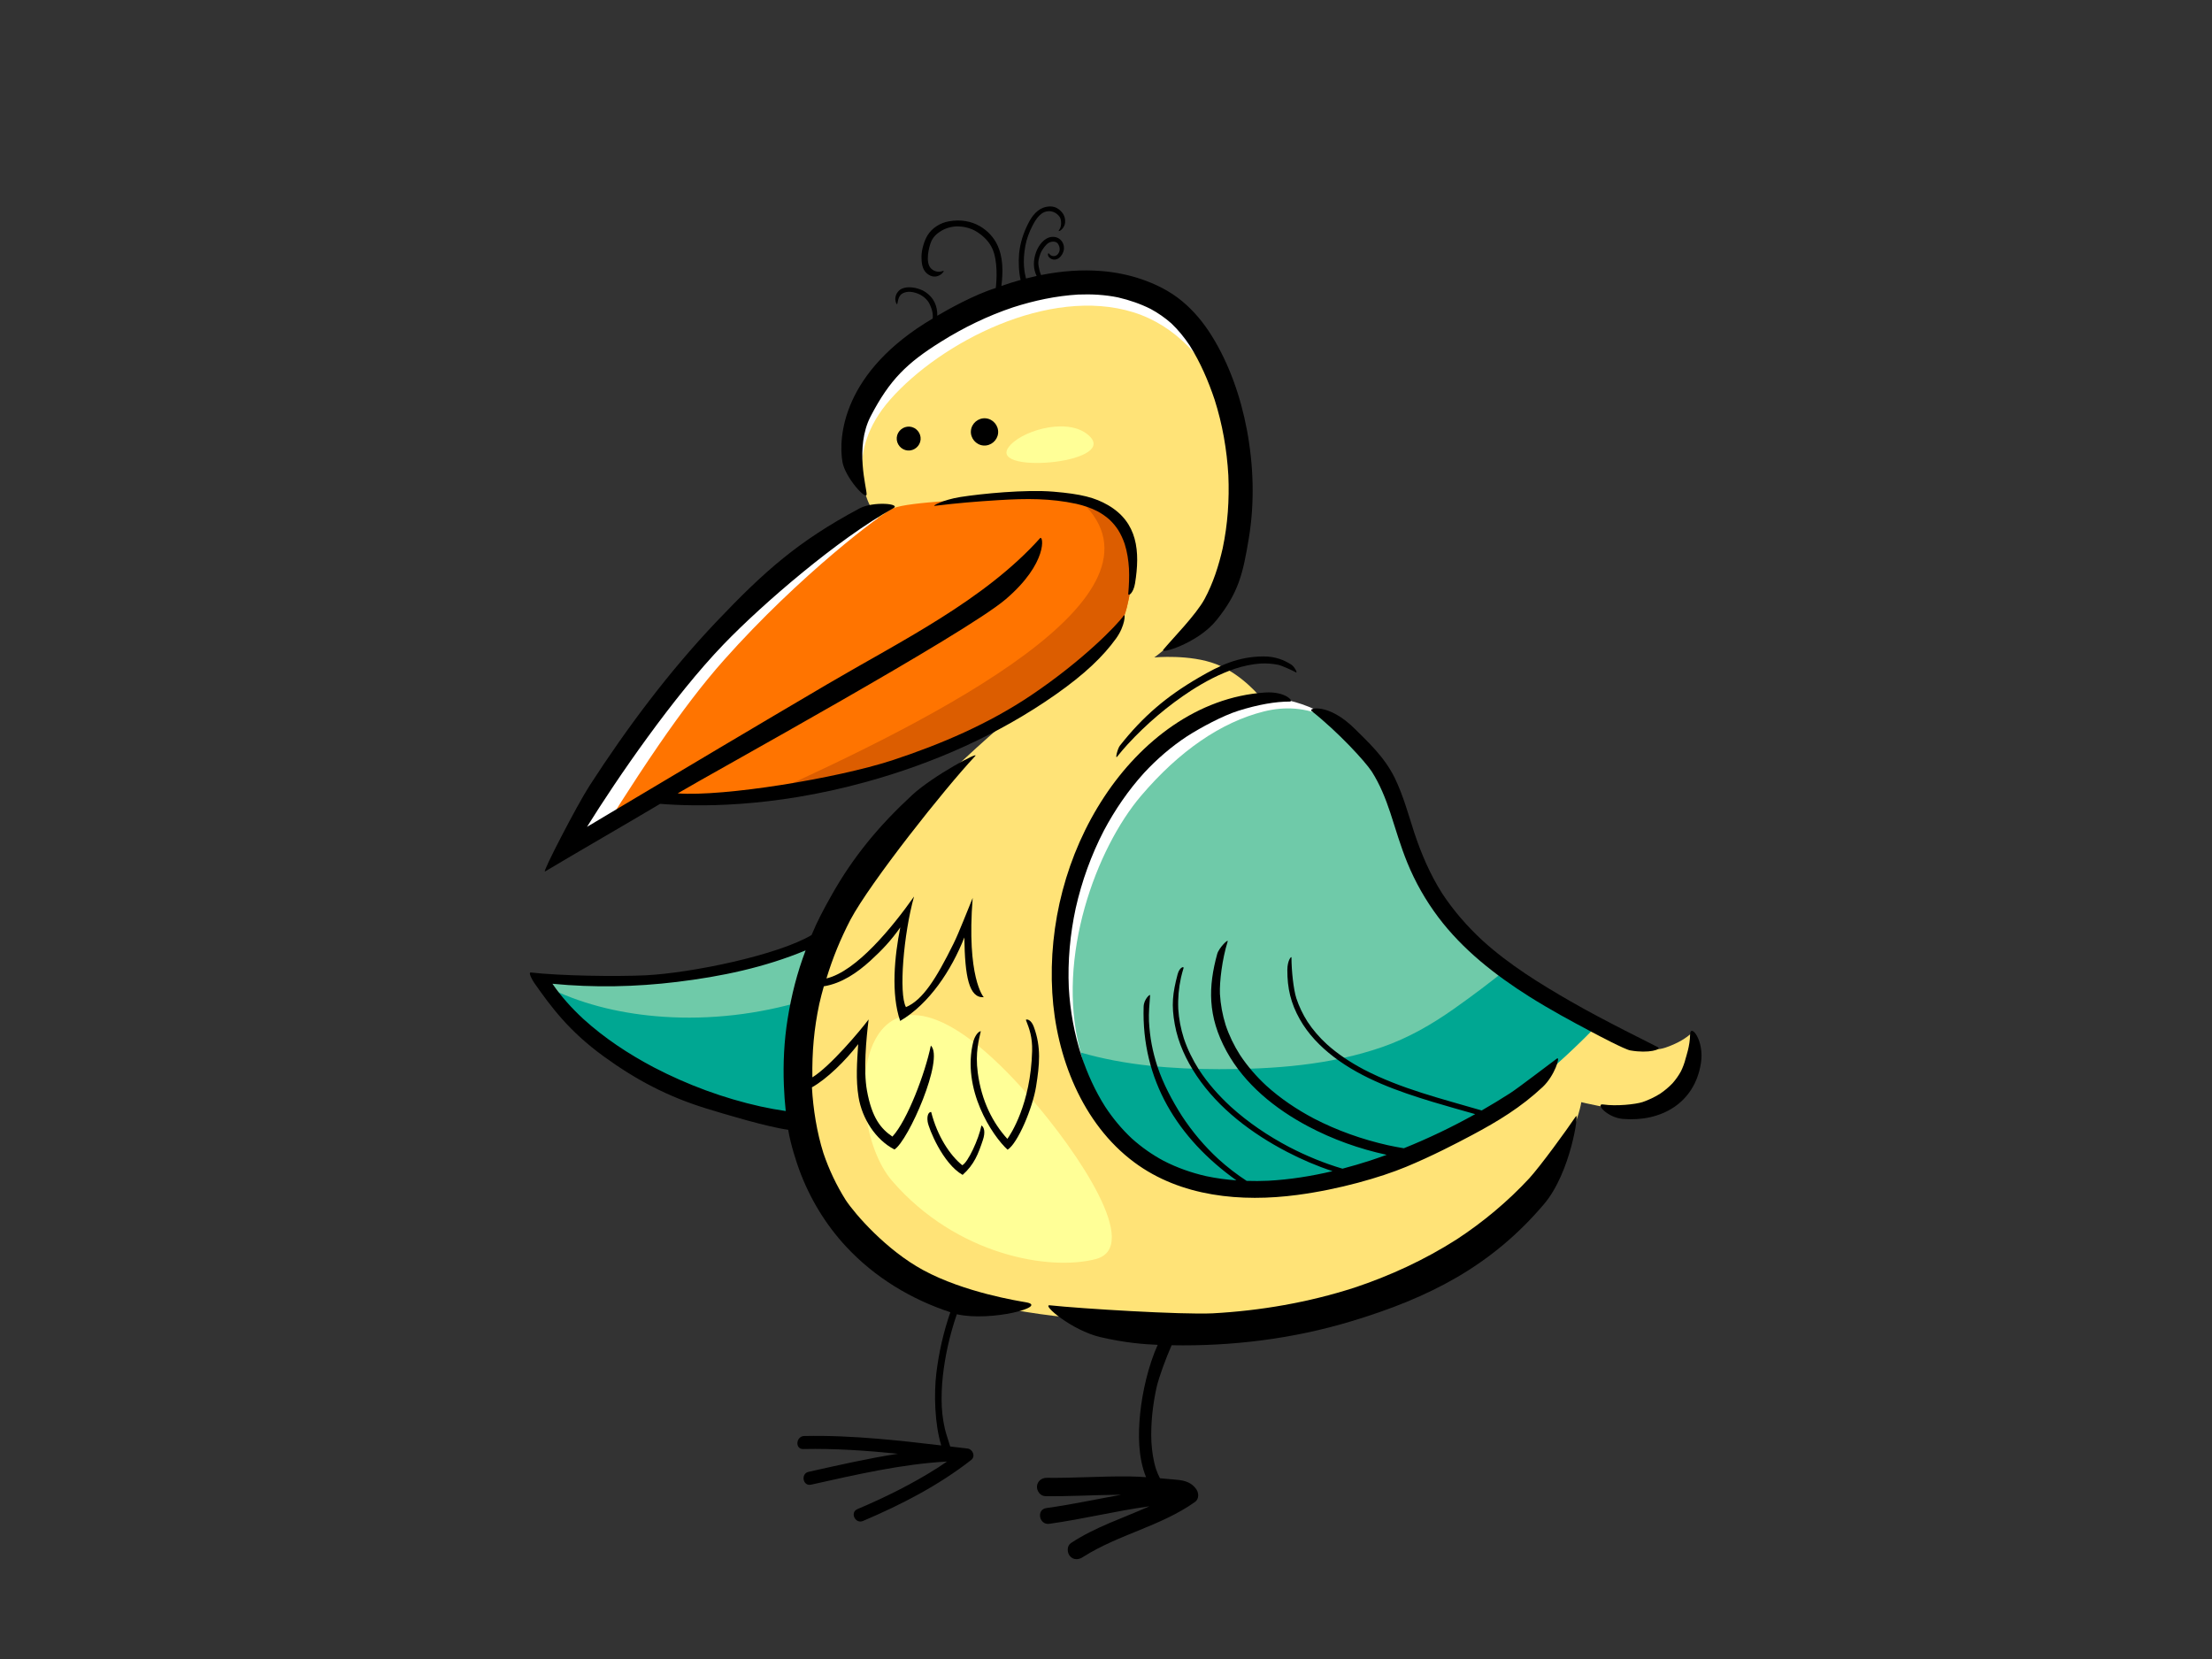 <?xml version="1.0" encoding="utf-8"?>
<!-- Generator: Adobe Illustrator 17.0.0, SVG Export Plug-In . SVG Version: 6.00 Build 0)  -->
<!DOCTYPE svg PUBLIC "-//W3C//DTD SVG 1.1//EN" "http://www.w3.org/Graphics/SVG/1.1/DTD/svg11.dtd">
<svg version="1.1" id="Layer_1" xmlns="http://www.w3.org/2000/svg" xmlns:xlink="http://www.w3.org/1999/xlink" x="0px" y="0px"
	 width="800px" height="600px" viewBox="0 0 800 600" enable-background="new 0 0 800 600" xml:space="preserve">
<rect x="0" y="0" width="800" height="600" fill="#333333" stroke="none"/>
<g>
	<g>
		<path fill="#FFFFFF" d="M432.118,120.369c-2.314-3.142-5.358-5.85-8.579-8.036c-6.872-4.67-15.091-7.014-23.252-8.074
			c-16.006-2.103-33.3,0.849-47.754,7.982c-11.481,5.66-21.335,14.499-29.566,24.188c-4.128,4.848-7.776,10.098-9.92,16.134
			c-2.083,5.838-2.658,12.139-3.962,18.168c-0.65,3.018,2.389,5.871,5.158,6.107c3.374,0.277,5.457-2.153,6.107-5.163
			c0.554-2.587,1.01-5.188,1.478-7.796c0.497-2.729,0.716-3.958,1.631-6.832c1.594-5.005,4.517-8.955,7.924-13.129
			c6.538-8.016,15.191-15.613,24.303-20.586c3.341-1.826,6.873-3.325,10.475-4.558c0.187-0.058,0.667-0.215,0.791-0.248
			c0.427-0.132,0.861-0.257,1.288-0.381c0.87-0.253,1.751-0.489,2.629-0.704c1.962-0.501,3.954-0.906,5.945-1.263
			c1.888-0.335,3.789-0.596,5.689-0.807c0.965-0.108,1.934-0.191,2.898-0.265c0.323-0.025,0.642-0.042,0.965-0.062
			c-0.046,0.004,1.209-0.058,1.403-0.066c4.02-0.12,8.049,0.078,12.044,0.605c1.424,0.182,2.841,0.435,4.248,0.725
			c-0.364-0.067,1.358,0.335,1.639,0.401c0.89,0.236,1.768,0.501,2.642,0.783c1.573,0.513,3.113,1.122,4.625,1.797
			c0.215,0.095,1.288,0.638,1.47,0.716c0.638,0.352,1.263,0.721,1.875,1.097c1.221,0.774,2.381,1.636,3.499,2.551
			c0.067,0.054,0.133,0.116,0.199,0.174c0.07,0.066,0.53,0.48,0.642,0.584c0.613,0.605,1.192,1.25,1.759,1.9
			c0.472,0.546,0.907,1.122,1.333,1.706c0.083,0.112,0.389,0.563,0.493,0.704c0.137,0.223,0.265,0.447,0.397,0.671
			c0.58,0.99,1.073,2.033,1.52,3.093c0.174,2.732,2.364,5.06,5.163,5.295c3.068,0.253,5.842-2.091,6.103-5.163
			C437.778,128.368,434.536,123.653,432.118,120.369z"/>
		<path fill="#FFFFFF" d="M336.362,178.515c-1.416-2.96-4.645-3.739-7.535-2.666c-19.973,7.395-35.855,22.295-50.172,37.573
			c-7.85,8.38-14.719,15.808-22.37,24.353c-8.525,9.531-16.59,19.463-24.655,29.388c-6.798,8.38-13.609,16.76-20.656,24.937
			c-2.016,2.339-0.952,6.227,1.379,7.871c2.704,1.904,5.863,0.952,7.867-1.375c16.599-19.244,31.764-39.718,49.013-58.399
			c13.944-15.091,27.33-31.193,44.463-43.498c3.142-2.256,5.672-3.838,9.27-5.801c3.453-1.879,7.047-3.486,10.731-4.852
			C336.585,184.983,337.604,181.099,336.362,178.515z"/>
		<path fill="#FFFFFF" d="M477.819,257.674c-12.073-6.252-25.923-7.514-38.496-2.43c-12.487,5.055-21.964,13.51-29.884,24.138
			c-8.794,11.808-15.427,25.355-20.258,39.229c-4.484,12.876-7.238,20.701-7.469,34.381c-0.385,22.453,9.626,50.715,30.083,61.343
			c2.741,1.424,6.298-0.741,7.254-3.358c1.163-3.167-0.617-5.834-3.354-7.25c0.832,0.427-0.903-0.53-0.824-0.488
			c-0.526-0.298-1.035-0.625-1.54-0.944c-1.014-0.637-1.983-1.341-2.935-2.062c-2.24-1.693-3.118-2.579-5.01-4.645
			c-3.515-3.838-5.469-7.005-7.664-11.584c-2.989-6.24-4.596-12.549-5.084-19.848c0-0.042-0.004-0.087-0.008-0.145
			c-0.008-0.228-0.025-0.456-0.025-0.683c-0.025-0.691-0.033-1.379-0.033-2.066c-0.008-1.544,0.037-3.093,0.112-4.629
			c0.162-3.15,0.497-6.285,0.94-9.402c0.223-1.578,0.485-3.139,0.77-4.699c0.141-0.799,0.302-1.59,0.46-2.389
			c0.079-0.401,0.162-0.795,0.248-1.196c0.029-0.128,0.058-0.261,0.087-0.389c0.008-0.042,0.017-0.087,0.025-0.141
			c0.778-3.416,1.689-6.811,2.704-10.173c2.103-6.935,4.712-13.721,7.755-20.308c0.733-1.59,1.499-3.163,2.289-4.72
			c0.195-0.389,0.398-0.778,0.6-1.168l0,0c0.034-0.066,0.075-0.145,0.133-0.244c0.472-0.894,0.965-1.784,1.457-2.671
			c1.748-3.117,3.627-6.165,5.627-9.133c1.942-2.881,4.02-5.664,6.219-8.347c0.518-0.629,1.048-1.246,1.578-1.863
			c0.174-0.198,0.94-1.047,1.18-1.321c1.081-1.159,2.19-2.285,3.328-3.379c2.294-2.202,4.732-4.243,7.308-6.107
			c0.592-0.435,1.201-0.857,1.818-1.263c0.004-0.004,0.008-0.008,0.012-0.017l0,0c0.307-0.191,0.621-0.377,0.931-0.572
			c1.333-0.799,2.696-1.532,4.095-2.215c1.267-0.617,2.562-1.159,3.879-1.66c0.31-0.116,0.625-0.223,0.936-0.331
			c0.766-0.24,1.532-0.447,2.306-0.633c1.449-0.365,2.927-0.621,4.41-0.807c0.646-0.087,1.296-0.141,1.942-0.191
			c0.464-0.012,0.919-0.012,1.383-0.012c1.412,0.004,2.828,0.112,4.227,0.281c0.712,0.083,1.428,0.199,2.136,0.327
			c0.12,0.017,0.24,0.045,0.36,0.066c0.207,0.05,0.832,0.182,1.031,0.236c3.308,0.845,6.487,2.153,9.514,3.718
			c2.741,1.42,11.179,4.517,12.135,1.896C487.673,264.642,480.551,259.081,477.819,257.674z"/>
	</g>
	<g>
		<path fill="#6FCAA9" d="M298.801,338.086c0,0-15.22,8.587-35.876,12.665c-20.648,4.07-46.773,4.202-53.687,3.623
			c-6.919-0.575-12.682-1.056-12.682-1.056s15.265,25.649,37.639,35.644c22.378,10.003,54.834,17.364,54.834,17.364
			s-3.789-17.145-0.613-34.29C291.593,354.888,298.801,338.086,298.801,338.086z"/>
		<path fill="#00A792" d="M288.417,372.036c0.637-3.424,1.428-6.84,2.302-10.106c-16.449,4.919-33.901,6.964-51.017,5.784
			c-13.853-0.948-27.686-4.02-40.231-9.974c5.448,7.788,18.126,23.811,34.724,31.222c22.378,10.003,54.834,17.364,54.834,17.364
			S285.241,389.182,288.417,372.036z"/>
		<path fill="#FFE377" d="M318.314,188.262c-5.374-5.092-13.394-24.448,3.672-43.796c18.217-20.656,57.405-41.039,87.944-31.516
			c30.534,9.526,44.011,49.534,38.724,78.102c-5.296,28.572-31.193,46.719-31.193,46.719s12.872-1.246,22.432,2.451
			c9.552,3.705,16.366,12.4,16.366,12.4s-17.861-1.494-42.653,24.279c-24.796,25.781-45.076,78.719-13.899,123.36
			c31.164,44.636,75.303,30.344,96.771,23.438c21.467-6.906,36.555-13.767,48.947-23.173c5.523-4.194,11.688-10.657,16.226-16.942
			c5.664-7.825,9.096-15.183,9.096-15.183s8.931,4.235,17.865,8.467c8.927,4.231,12.607,2.608,16.756,0.824
			c4.128-1.789,6.538-4.157,6.538-4.157s2.124,12.231-4.587,19.575c-5.796,6.356-10.748,8.579-17.72,8.359
			c-7.03-0.215-17.704-2.857-17.704-2.857s-3.474,25.305-35.664,49.307c-32.178,23.993-65.272,31.089-104.699,30.692
			c-39.424-0.402-65.305-3.155-87.877-10.839c-22.569-7.697-57.948-35.615-55.484-78.93c2.467-43.316,12.036-60.502,23.757-75.767
			c11.721-15.265,33.147-35.528,46.317-47.191c13.162-11.667,37.705-27.599,43.568-35.229c5.863-7.639,6.252-34.315-0.538-42.707
			c-6.786-8.392-10.193-9.258-27.098-8.355C357.266,180.494,318.314,188.262,318.314,188.262z"/>
		<path fill="#FFFF97" d="M372.788,397.089c17.282,19.919,40.165,53.853,23.554,58.258c-16.623,4.418-50.379-1.316-73.655-28.216
			C302.345,403.631,309.81,324.498,372.788,397.089z"/>
		<path fill="#6FCAA9" d="M390.508,379.423c-8.62-33.35,6.008-72.554,22.101-91.521c13.928-16.4,29.102-26.717,44.417-30.576
			c15.319-3.855,30.592,1.983,42.877,21.583c12.288,19.596,9.249,41.978,24.899,56.051c15.65,14.081,53.343,35.226,53.343,35.226
			s-24.887,26.932-48.474,38.306c-23.587,11.369-81.845,34.923-117.948,8.686C398.822,407.804,394.21,393.719,390.508,379.423z"/>
		<path fill="#00A792" d="M525.821,364.866c-8.098,5.71-16.561,10.566-25.947,13.825c-18.838,6.525-39.142,8.015-58.957,7.99
			c-16.698-0.029-33.921-1.325-50.085-6.028c3.648,13.874,8.355,27.421,20.892,36.525c36.104,26.237,94.362,2.683,117.948-8.686
			c23.587-11.374,48.474-38.306,48.474-38.306s-16.967-9.514-32.857-20.031C538.979,355.289,532.466,360.179,525.821,364.866z"/>
		<path fill="#FF7400" d="M366.424,179.679c-13.593,1.023-37.503,1.735-43.353,4.136c-3.937,1.611-33.868,24.117-61.202,54.851
			c-7.692,8.637-15.518,19.008-23.446,30.526c-10.371,15.071-19.911,30.589-19.911,30.589l22.647-11.481
			c0,0,29.131,4.207,67.048-4.993c37.925-9.212,62.427-27.206,76.194-36.666c13.767-9.461,20.507-16.437,23.165-27.065
			c1.71-6.831,4.977-25.38-4.062-32.075C394.466,180.805,381.255,178.561,366.424,179.679z"/>
		<path fill="#DC5D00" d="M403.505,187.5c-3.47-2.571-7.556-4.48-12.119-5.801c34.923,33.598-51.154,77.452-116.57,106.927
			c9.75-0.766,21.111-2.339,33.392-5.32c37.925-9.212,62.427-27.206,76.194-36.666c13.767-9.461,20.507-16.437,23.165-27.065
			C409.276,212.743,412.543,194.195,403.505,187.5z"/>
		<g>
			<path d="M197.099,315.19c11.51-6.881,30.121-17.596,41.643-24.469c12.86,1.015,39.912,1.603,74.417-7.908
				c24.378-6.716,47.911-17.074,68.65-31.632c10.553-7.407,17.178-13.804,21.832-20.263c3.366-4.687,3.362-9.105,2.849-8.384
				c-2.6,3.681-14.938,16.354-33.4,28.804c-15.439,10.409-32.745,17.824-50.416,23.645c-20.246,6.575-60.878,13.187-77.581,11.953
				c12.562-7.473,103.78-57.55,118.603-70.182c15.493-13.207,13.626-23.417,12.45-22.109
				c-20.159,22.486-50.499,37.271-76.798,52.731c-26.287,15.46-52.491,31.048-78.682,46.678c-2.791,1.664-5.577,3.329-8.372,4.997
				c10.831-17.41,31.218-47.129,49.402-66.009c14.251-14.81,41.573-38.248,61.376-49.228c3.014-1.673-7.241-2.587-12.185,0.042
				c-22.134,11.796-34.456,22.751-51.696,40.898c-17.24,18.151-32.356,38.364-45.94,59.351
				C208.659,291.21,195.873,315.923,197.099,315.19z"/>
			<path d="M313.425,178.78c0.095-2.236-4.413-16.917,1.47-28.241c6.897-13.274,13.191-19.298,25.309-26.883
				c8.219-5.155,16.992-9.432,26.2-12.512c7.626-2.451,15.53-4.14,23.537-4.617c4.823-0.195,9.684,0.062,14.421,1.035
				c4.091,0.956,8.082,2.31,11.833,4.198c2.666,1.445,5.147,3.176,7.419,5.175c2.53,2.401,4.724,5.105,6.654,8.007
				c3.842,6.078,6.744,12.827,9.022,19.633c2.824,8.869,4.434,18.081,4.96,27.359c0.385,8.835-0.223,17.708-2.049,26.365
				c-1.445,6.335-3.445,12.574-6.525,18.304c-3.08,5.734-11.862,14.619-14.917,18.333c-1.499,1.826,12.392-2.236,19.14-10.562
				c8.14-10.048,9.668-17.116,11.763-29.76c2.14-12.93,1.71-26.403-0.725-39.266c-2.224-11.771-6.347-23.699-12.699-33.901
				c-2.993-4.807-6.513-9.063-10.893-12.669c-4.318-3.544-9.473-6.111-14.756-7.879c-4.6-1.545-9.328-2.464-14.102-2.861
				c-7.291-0.613-14.702-0.013-21.973,1.441c-0.294-0.518-1.018-3.097-0.99-4.447c0.029-1.362,0.679-3.213,1.081-4.029
				c0.402-0.737,1.611-2.65,2.762-3.225c1.151-0.576,2.666-0.597,3.333,0.501c0.658,1.093,0.845,2.509-0.124,3.652
				c-0.973,1.147-2.517,0.712-3.035-0.054c-0.563-0.84-0.816,0.485-0.087,1.201c1.702,1.677,4.178,0.671,5.134-2.079
				c0.845-2.426-0.853-5.585-4.157-5.32c-2.762,0.224-4.795,3.052-5.672,5.383c-1.122,3.018-1.16,6.136,0.165,8.748
				c-1.283,0.282-2.575,0.588-3.859,0.915c-0.493-1.996-1.358-5.792-0.22-11.883c0.468-2.496,1.387-4.894,2.546-7.158
				c0.613-1.151,2.232-4.525,4.952-5.176c2.728-0.641,4.687,1.28,5.142,2.422c0.368,0.907,0.497,3.006-0.393,4.157
				c-0.931,1.217,1.784,0.021,2.095-2.455c0.224-1.855-0.488-3.635-2.302-4.968c-0.795-0.58-2.169-1.316-4.484-0.853
				c-3.143,0.621-5.113,3.242-6.451,5.854c-1.834,3.585-2.994,7.142-3.387,11.146c-0.265,2.745-0.091,6.877,0.567,9.428
				c-2.48,0.679-4.538,1.341-6.96,2.186c0.617-5.138,0.704-10.438-1.623-15.153c-2.356-4.745-8.434-9.842-17.381-8.227
				c-3.138,0.563-6.036,2.352-7.726,5.088c-1.225,1.992-2.157,5.316-2.173,7.61c-0.013,2.207,0.236,4.579,1.801,6.008
				c3.797,3.453,7.154-1.238,6.003-0.77c-1.023,0.41-2.84,0.584-4.323-0.853c-2.24-2.165-0.774-7.875,0.042-9.788
				c0.824-1.913,2.31-3.076,3.876-3.995c1.565-0.919,3.933-1.532,5.904-1.474c1.983,0.05,4.505,0.6,6.55,1.859
				c2.625,1.623,4.641,3.718,5.746,6.132c2.083,4.517,1.59,11.767,1.267,14.3c-7.788,2.414-17.443,7.834-21.149,10.028
				c0.054-3.378-1.089-6.616-4.77-8.864c-1.135-0.7-5.014-2.231-8.057-0.906c-1.42,0.617-2.464,2.302-2.356,3.921
				c0.058,0.898,0.563,2.236,0.766,1.391c0.207-0.853,0.323-2.873,1.967-3.681c1.644-0.807,3.515-0.592,5.386,0.137
				c1.863,0.716,3.457,2.124,4.202,3.631c1.279,2.563,1.313,4.227,1.196,5.382c-32.65,19.252-34.174,42.885-32.642,51.841
				C305.633,172.632,313.333,181.136,313.425,178.78z M380.418,92.601c0.029,0.008,0.058,0.012,0.091,0.021
				c-0.004,0-0.008,0-0.012,0C380.468,92.617,380.439,92.609,380.418,92.601z M380.501,92.621c0,0,0.004,0,0.008,0
				c0.021,0.004,0.042,0.008,0.062,0.012C380.547,92.634,380.526,92.629,380.501,92.621z"/>
			<path d="M324.322,158.253c-0.195,2.36,1.602,4.48,3.954,4.678c2.356,0.195,4.476-1.598,4.675-3.954
				c0.195-2.352-1.598-4.48-3.95-4.674C326.648,154.109,324.521,155.901,324.322,158.253z"/>
			<path d="M360.984,156.626c0.223-2.687-1.826-5.109-4.513-5.337c-2.679-0.223-5.105,1.826-5.328,4.509
				c-0.224,2.683,1.826,5.109,4.508,5.329C358.33,161.354,360.756,159.3,360.984,156.626z"/>
			<path d="M410.237,420.379c16.835,12.491,38.728,14.466,58.916,11.791c15.22-2.012,30.113-6.33,39.374-10.164
				c9.262-3.838,18.01-8.38,23.836-11.477c9.448-5.022,17.708-10.065,25.533-17.369c4.397-4.103,6.541-11.307,5.196-10.326
				c-3.093,2.261-13.705,10.438-16.913,12.52c-3.379,2.174-6.819,4.256-10.305,6.26c-14.466-4.235-29.214-7.829-42.649-14.827
				c-4.807-2.55-9.386-5.535-13.431-9.192c-2.617-2.414-4.952-5.096-6.91-8.069c-1.702-2.679-3.064-5.523-4.062-8.533
				c-1.014-3.246-1.735-9.816-1.747-14.702c0-0.625-1.474,0.985-1.491,4.48c-0.025,6.624,1.238,12.048,4.492,17.836
				c3.031,5.387,7.382,9.875,12.264,13.609c10.471,7.999,23.33,12.516,35.805,16.3c5.109,1.553,10.255,2.952,15.385,4.426
				c-8.339,4.649-16.963,8.794-25.815,12.342c-1.95-0.323-3.892-0.691-5.825-1.114c-9.253-2.091-18.25-5.271-26.68-9.63
				c-6.194-3.275-12.044-7.188-17.24-11.895c-3.594-3.333-6.823-7.03-9.523-11.129c-2.149-3.383-3.9-6.977-5.171-10.777
				c-1.155-3.672-1.846-7.457-2.074-11.299c-0.174-4.401,0.815-12.599,2.782-18.884c0.414-1.296-3.171,2.269-3.768,4.455
				c-3.221,11.75-3.573,22.482,3.387,35.201c6.538,11.945,17.617,20.851,29.487,27.144c8.914,4.724,18.528,8.165,28.415,10.297
				c-1.996,0.737-4,1.428-6.012,2.095c-3.291,1.068-6.62,2.037-9.966,2.919c-6.67-1.963-13.12-4.641-19.29-7.837
				c-7.606-4.008-14.781-8.835-21.152-14.615c-4.331-3.995-8.247-8.413-11.473-13.357c-2.248-3.54-4.115-7.303-5.453-11.282
				c-1.109-3.486-1.805-7.055-2.029-10.703c-0.166-3.805,0.174-7.585,0.985-11.299c0.269-1.163,0.584-2.318,0.931-3.461
				c0.22-0.712-1.453-0.381-2.144,2.228c-1.826,6.931-2.306,11.121-1.023,18.189c1.217,6.686,4.132,12.926,7.899,18.536
				c7.97,11.903,20.068,20.946,32.65,27.5c5.3,2.761,10.815,5.138,16.495,7.001c-7.626,1.801-15.381,3.039-23.206,3.465
				c-2.621,0.12-5.238,0.137-7.854,0.05c-3.582-2.339-6.977-4.956-10.16-7.837c-5.064-4.67-9.518-9.928-13.282-15.696
				c-3.453-5.415-6.761-11.626-8.794-17.72c-1.842-5.722-2.745-10.463-3.089-16.466c-0.137-2.89,0.182-6.513,0.414-9.403
				c0.05-0.617-2.261,1.416-2.344,4.07c-0.828,26.531,12.297,47.704,33.553,62.862c-3.693-0.265-7.366-0.762-10.996-1.532
				c-5.312-1.217-10.471-3.031-15.323-5.527c-4.136-2.215-7.982-4.919-11.481-8.057c-3.677-3.432-6.889-7.312-9.655-11.514
				c-3.664-5.763-6.471-12.011-8.629-18.478c-2.551-7.966-4.054-16.176-4.53-24.531c-0.43-9.663,0.456-19.343,2.497-28.804
				c2.194-9.73,5.59-19.161,10.173-28.026c3.987-7.502,8.807-14.549,14.512-20.854c4.674-5.039,9.891-9.543,15.638-13.315
				c4.993-3.176,12.843-7.416,18.491-9.192c7.212-2.273,13.559-3.337,18.586-3.333c1.668-0.004-1.503-3.768-8.947-3.271
				c-24.407,1.627-44.877,17.613-58.096,37.66c-13.696,20.755-20.291,46.156-18.83,70.944
				C381.93,382.011,391.316,406.335,410.237,420.379z"/>
			<path d="M589.627,379.899c6.691,1.18,11.448-0.376,9.978-1.163c-2.074-1.101-19.563-9.659-31.466-16.516
				c-11.22-6.455-22.312-13.307-31.922-22.018c-5.552-5.138-10.537-10.839-14.69-17.17c-4.343-6.856-7.519-14.292-10.069-21.985
				c-2.136-6.608-3.962-13.357-6.997-19.629c-3.739-7.726-10.078-13.435-14.392-17.749c-9.589-9.577-17.041-7.593-15.737-6.55
				c9.829,7.809,19.31,18.188,21.77,21.889c2.956,4.658,5.005,9.738,6.732,14.959c1.962,6.049,3.738,12.152,6.148,18.052
				c2.853,7.001,6.616,13.597,11.158,19.65c8.843,11.775,20.668,21.016,33.048,28.816c7.358,4.633,15,8.777,22.685,12.843
				C577.915,374.409,587.602,379.547,589.627,379.899z"/>
			<path d="M569.965,403.697c-3.582,5.3-12.603,17.716-16.884,22.457c-7.804,8.409-16.644,15.783-26.224,22.068
				c-11.593,7.399-24.134,13.195-37.172,17.525c-16.544,5.308-33.768,8.289-51.108,9.237c-11.378,0.526-47.584-1.69-58.904-2.907
				c-3.081-0.327,7.99,9.1,18.284,11.502c8.765,2.049,15.667,2.592,20.739,2.799c-3.379,7.506-5.573,17.082-6.359,24.995
				c-0.737,7.415-0.733,15.787,2.149,22.862c-2.021-0.136-4.041-0.236-6.086-0.265c-9.925-0.12-19.836,0.621-29.765,0.501
				c-1.818-0.021-3.441,1.13-3.598,3.039c-0.145,1.714,1.226,3.573,3.039,3.598c8.575,0.108,17.132-0.401,25.703-0.497
				c0.567-0.008,1.139-0.012,1.71-0.012c-9.013,1.611-17.981,3.561-27.065,4.819c-3.697,0.513-2.621,6.202,1.068,5.689
				c12.144-1.681,24.08-4.67,36.215-6.33c-9.535,4.273-19.592,7.473-28.378,13.286c-1.515,1.002-1.461,3.428-0.393,4.691
				c1.271,1.511,3.184,1.399,4.695,0.393c0.095-0.058,0.186-0.116,0.273-0.174c12.719-8.045,27.943-11.001,40.285-19.774
				c1.553-1.101,1.4-3.333,0.397-4.699c-2.19-2.96-5.13-3.192-8.376-3.453c-0.385-0.033-0.77-0.062-1.159-0.099
				c-1.188-0.103-2.364-0.211-3.54-0.315c-0.563-1.081-1.035-2.194-1.432-3.35c-0.986-3.171-1.458-6.471-1.656-9.787
				c-0.282-6.563,0.447-13.15,1.826-19.567c0.894-3.937,3.391-10.632,5.486-15.402c21.936,0.414,43.995-2.339,64.949-8.657
				c28.15-8.492,50.652-19.89,69.751-42.409C568.127,424.035,571.116,401.988,569.965,403.697z"/>
			<path d="M371.016,368.84c1.258,3.184,2.401,6.273,2.269,11.274c-0.497,19.198-7.846,30.303-8.96,31.769
				c-5.25-5.747-9.34-13.634-10.706-23.948c-0.965-7.208,0.451-12.127,1.11-15.004c-1.275,0.17-2.401,2.501-2.708,3.71
				c-4.364,17.36,6.943,34.236,12.392,39.167c3.693-2.348,9.071-15.1,10.305-22.9c1.226-7.742,1.917-14.16-0.844-21.587
				C372.962,368.869,371.455,368.464,371.016,368.84z"/>
			<path d="M336.772,402.169c-0.832-0.07-1.635,1.118-1.271,3.528c0.352,2.406,5.436,15.128,12.644,19.223
				c4.248-3.805,5.668-7.627,7.345-12.661c0.894-2.671,0.521-4.562-0.543-5.216c-0.973,4.951-4.898,13.427-6.935,14.375
				C343.562,417.832,338.978,410.877,336.772,402.169z"/>
			<path d="M410.494,211.029c1.9-11.622,0.965-22.122-9.783-28.349c-4.662-2.699-9.585-4.016-19.72-4.86
				c-10.123-0.849-26.104,0.741-33.673,1.933c-6.273,0.998-10.483,3.337-9.249,3.188c8.156-0.998,14.938-1.549,22.863-2.046
				c10.408-0.65,19.037-0.675,28.303,1.313c2.658,0.609,5.254,1.453,7.684,2.699c1.565,0.845,3.022,1.851,4.356,3.039
				c1.163,1.093,2.182,2.31,3.068,3.644c1.01,1.606,1.793,3.32,2.406,5.109c0.928,2.915,1.375,5.929,1.561,8.972
				c0.137,3.006,0.012,5.991-0.261,8.984C407.939,215.894,409.914,214.577,410.494,211.029z"/>
			<path d="M349.88,523.878c-0.228-0.029-0.46-0.054-0.687-0.083c-0.141-0.041-0.29-0.07-0.447-0.083
				c-0.087-0.008-0.161-0.008-0.248-0.008c-0.025-0.004-0.05-0.004-0.074-0.004c-1.59-0.182-3.184-0.373-4.774-0.563
				c-0.488-1.549-1.205-3.838-1.259-4c-1.056-3.354-1.573-6.827-1.784-10.334c-0.335-7.366,0.609-14.735,2.174-21.923
				c0.878-3.909,1.958-7.776,3.267-11.564c12.409,2.799,33.404-2.853,25.036-4.323c-2.567-0.451-22.2-3.507-37.2-11.642
				c-13.365-7.25-24.631-20.205-28.03-25.351c-3.35-5.316-6.041-11.005-8.057-16.955c-2.381-7.564-3.702-15.89-4.153-23.798
				c5.37-3.002,12.139-9.602,16.731-15.621c-0.418,6.401-0.915,12.851,0.145,19.207c1.275,7.647,6.061,15.323,12.964,18.892
				c5.001-3.072,18.118-32.857,13.17-37.577c-2.057,10.007-8.484,27.028-13.899,32.911c-4.07-2.761-7.415-6.624-9.22-16.706
				c-1.3-7.208-0.261-18.607,0.613-25.658c-3.151,4.203-13.945,17.012-20.341,20.933c-0.145-9.125,0.592-17.567,2.488-26.506
				c0.493-2.157,1.047-4.298,1.656-6.418c6.455-1.043,12.11-4.935,16.867-9.278c4.322-3.954,7.382-7.221,10.781-12.015
				c-2.091,10.446-3.412,24.03-0.042,33.818c10.583-6.24,18.515-18.312,23.21-30.195c0.211,14.131,1.656,21.94,7.026,21.625
				c-0.145-0.112-6.265-7.307-4.012-35.9c-1.747,4.177-4.96,12.561-6.927,16.519c-6.281,12.69-11.121,20.391-17.199,22.958
				c-2.674-4.836-0.861-26.481,2.923-39.999c-7.925,11.216-20.846,27.036-31.682,29.628c2.319-7.577,5.027-14.164,8.67-21.215
				c7.204-13.526,34.037-47.415,45.108-59.19c1.917-2.041-15.199,7.064-22.788,14.081c-11.87,10.972-21.26,22.192-29.189,36.315
				c-2.803,4.985-5.018,9.08-7.195,14.325c-12.206,7.221-43.01,13.659-59.91,14.545c-10.79,0.513-30.882,0.207-41.61-1.014
				c-1.06-0.116,0.571,2.811,1.221,3.743c6.115,8.682,12.45,17.372,25.136,26.601c11.622,8.451,23.103,14.503,36.815,18.747
				c7.229,2.236,22.391,6.773,29.901,7.792c0.878,5.374,3.076,11.965,4.008,14.499c3.784,10.276,9.523,19.795,17.017,27.835
				c10.243,11.001,23.388,18.983,37.623,23.649c-2.455,7.121-4.153,14.524-5.055,21.997c-0.923,7.61-0.596,18.482,1.764,26.183
				c-7.676-0.911-15.36-1.789-23.061-2.43c-8.811-0.737-17.629-1.168-26.477-0.982c-3.019,0.062-3.445,4.782-0.393,4.716
				c11.452-0.244,22.867,0.551,34.253,1.706c-10.843,1.677-21.583,4.153-32.269,6.529c-2.973,0.654-2.124,5.316,0.869,4.65
				c16.218-3.602,32.522-7.424,49.162-8.372c-1.023,0.708-2.049,1.403-3.093,2.087c-9.278,5.945-19.182,10.823-29.313,15.133
				c-2.807,1.193-0.77,5.469,2.037,4.273c13.787-5.863,27.235-12.789,39.089-22.026C352.911,526.718,351.842,524.105,349.88,523.878
				z M275.102,400.178c-13.431-2.985-26.465-7.813-38.658-14.164c-9.134-4.828-17.84-10.55-25.492-17.514
				c-4.148-3.838-7.962-8.044-11.154-12.71c14.971,1.461,30.108,1.155,45.03-0.667c16.027-1.95,31.603-5.205,46.529-11.398
				c-3.105,8.214-5.109,16.118-6.517,24.879c-1.259,7.899-1.656,15.923-1.341,23.918c0.124,3.113,0.34,6.21,0.671,9.299
				C281.126,401.387,278.108,400.832,275.102,400.178z"/>
			<path d="M611.244,374.156c-0.037,4.161-1.491,8.078-1.59,8.587c-0.41,1.652-0.985,3.226-1.735,4.745
				c-0.853,1.544-1.863,2.96-3.022,4.285c-1.379,1.437-2.898,2.708-4.554,3.822c-1.996,1.238-4.111,2.231-6.331,2.997
				c-2.583,0.807-9.473,1.557-14.205,0.853c-3.002-0.447,1.453,4.753,7.126,5.225c13.638,1.147,25.926-5.54,28.233-20.159
				C616.481,376.14,611.289,369.991,611.244,374.156z"/>
			<path d="M405.016,269.68c-0.836,1.068-1.805,5.022-0.973,3.967c1.217-1.544,2.492-3.035,3.817-4.484
				c6.794-7.378,14.549-13.969,22.958-19.439c4.998-3.201,10.28-6.012,15.915-7.904c3.043-0.977,6.161-1.66,9.353-1.863
				c2.091-0.078,4.153,0.058,6.198,0.48c1.639,0.397,5.726,2.319,6.223,2.637c1.143,0.737-0.36-1.988-1.503-2.716
				c-2.521-1.614-5.755-3.002-10.231-2.952c-9.075,0.087-15.658,3.246-23.285,7.689C421.85,251.881,413.375,259.077,405.016,269.68z
				"/>
		</g>
		<path fill="#FFFF97" d="M364.619,161.963c3.937-5.863,20.337-11.034,28.29-5.175C407.123,167.266,357.991,171.858,364.619,161.963
			z"/>
	</g>
</g>
</svg>
